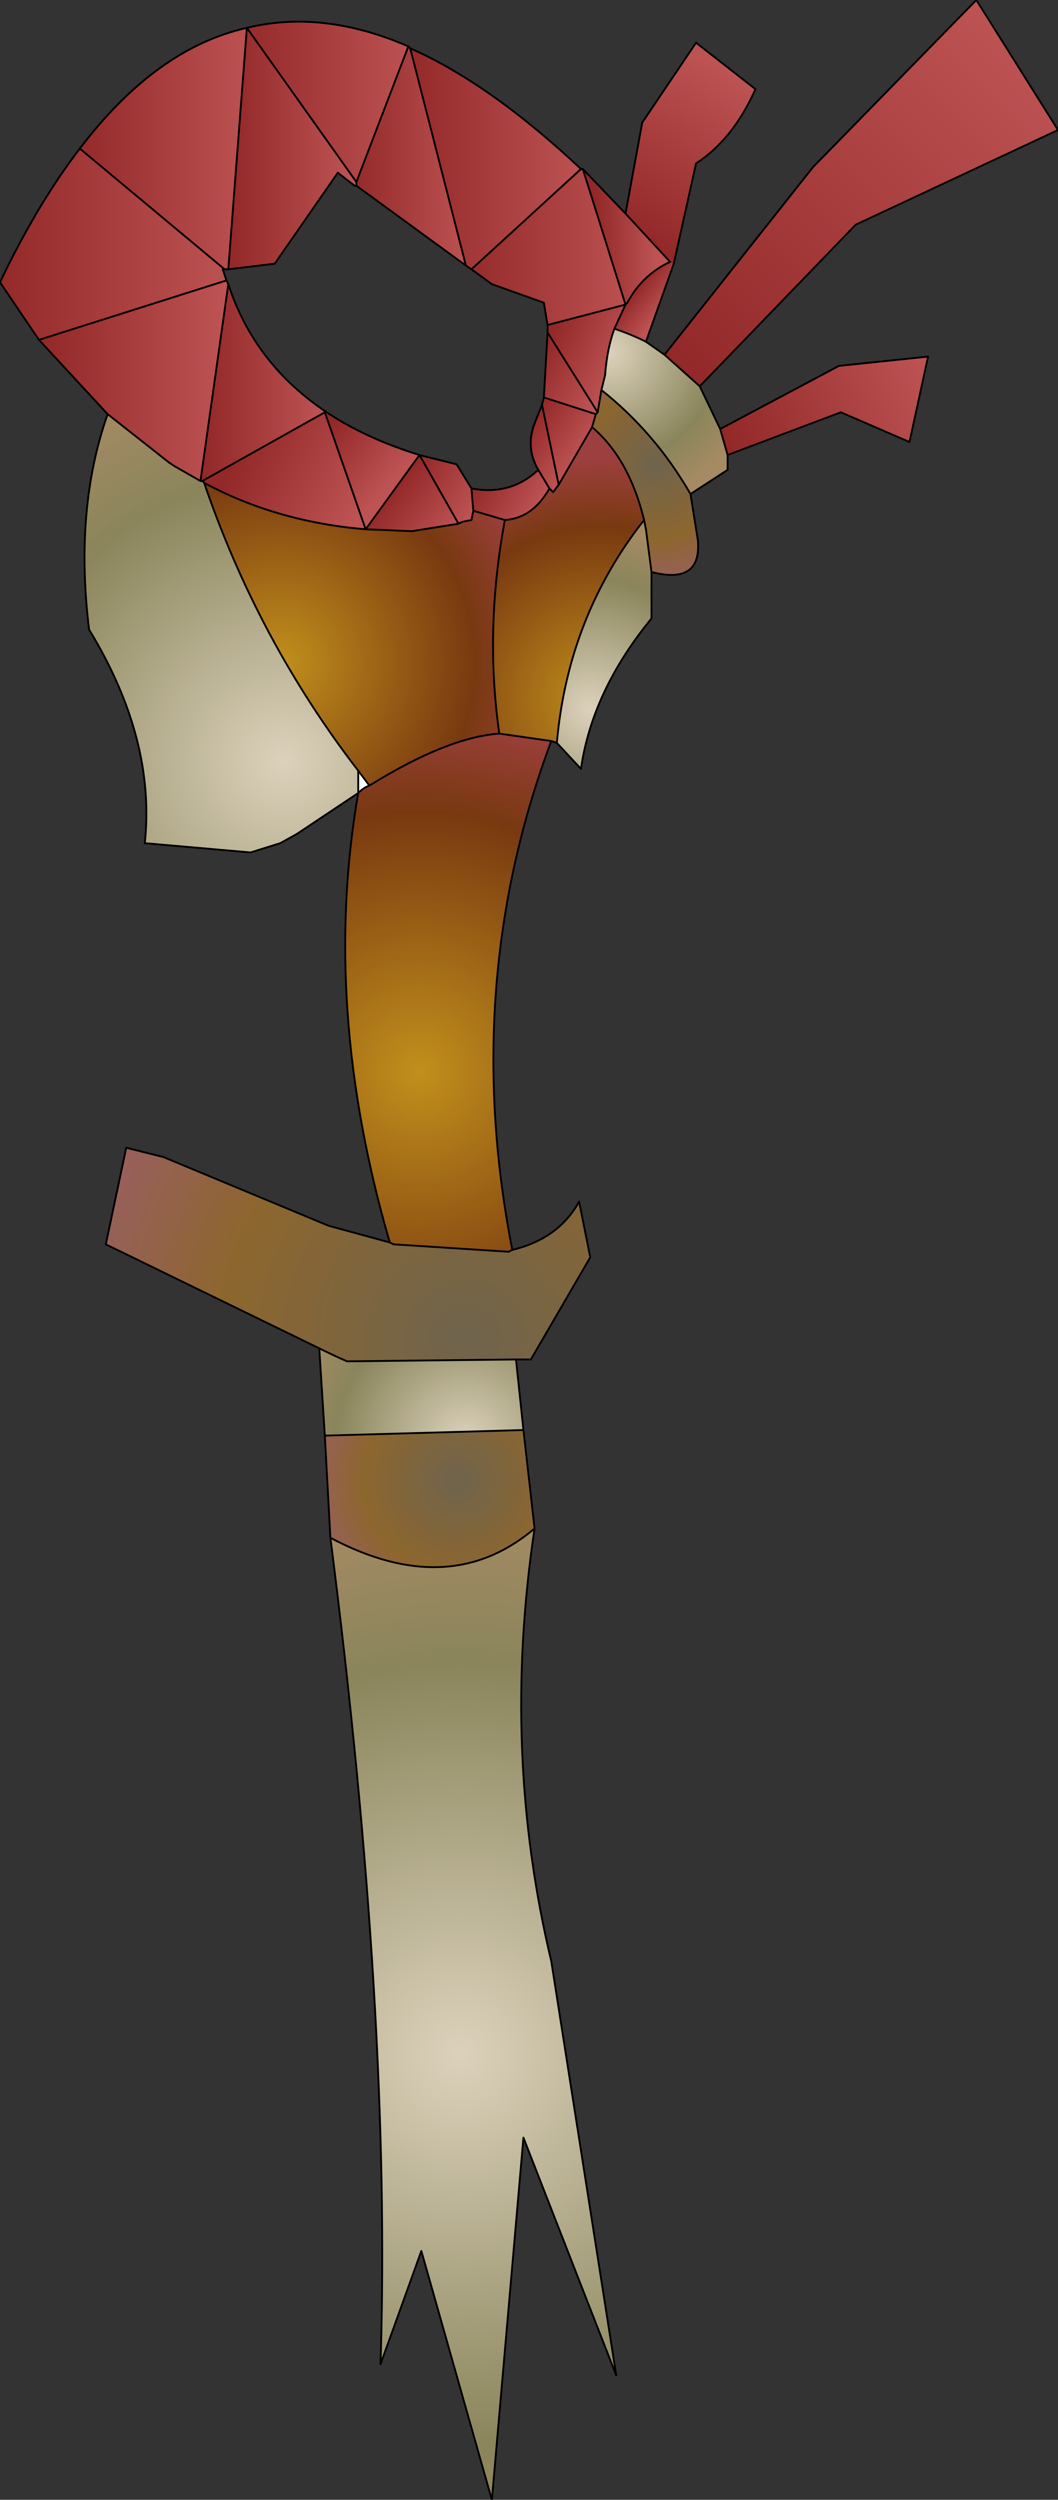 <?xml version="1.0" encoding="UTF-8" standalone="no"?>
<svg xmlns:ffdec="https://www.free-decompiler.com/flash" xmlns:xlink="http://www.w3.org/1999/xlink" ffdec:objectType="shape" height="67.3px" width="28.5px" xmlns="http://www.w3.org/2000/svg">
  <rect width="100%" height="100%" fill="#333333" stroke="none"/>
  <g transform="matrix(1.0, 0.0, 0.0, 1.0, 9.3, 21.1)">
    <path d="M0.25 -16.1 L0.3 -16.2 0.3 -16.1 0.25 -16.1 M0.35 -0.35 L0.65 0.05 Q0.5 0.1 0.35 0.25 L0.35 -0.35" fill="#ffffff" fill-rule="evenodd" stroke="none"/>
    <path d="M4.5 12.55 Q5.75 12.25 6.3 11.25 L6.6 12.75 5.0 15.5 4.6 15.5 0.05 15.55 Q-0.3 15.4 -0.7 15.2 L-6.45 12.4 -5.9 9.8 -4.9 10.05 -0.45 11.9 1.2 12.35 1.3 12.4 4.4 12.6 4.5 12.55" fill="url(#gradient0)" fill-rule="evenodd" stroke="none"/>
    <path d="M4.8 17.4 L5.1 20.05 Q2.8 22.0 -0.4 20.3 L-0.55 17.55 4.8 17.4" fill="url(#gradient1)" fill-rule="evenodd" stroke="none"/>
    <path d="M0.35 0.25 L-1.3 1.35 -1.75 1.6 -2.55 1.85 -5.4 1.6 Q-5.1 -1.2 -6.9 -4.15 -7.3 -7.4 -6.4 -9.95 L-4.75 -8.65 -4.6 -8.55 -3.9 -8.15 -3.85 -8.15 -3.8 -8.1 Q-2.35 -3.85 0.35 -0.35 L0.35 0.25" fill="url(#gradient2)" fill-rule="evenodd" stroke="none"/>
    <path d="M8.25 -5.7 L8.25 -4.45 Q6.65 -2.5 6.35 -0.4 L5.7 -1.1 Q6.0 -4.5 8.05 -7.1 L8.1 -6.85 8.25 -5.7" fill="url(#gradient3)" fill-rule="evenodd" stroke="none"/>
    <path d="M9.55 -10.7 L10.1 -9.55 10.3 -8.85 10.3 -8.45 9.3 -7.8 Q8.35 -9.45 6.9 -10.6 L7.0 -11.0 Q7.05 -11.7 7.25 -12.25 7.7 -12.1 8.1 -11.9 L8.6 -11.55 9.55 -10.7" fill="url(#gradient4)" fill-rule="evenodd" stroke="none"/>
    <path d="M9.3 -7.8 L9.5 -6.55 Q9.6 -5.35 8.25 -5.7 L8.1 -6.85 8.05 -7.1 Q7.65 -8.75 6.65 -9.6 L6.75 -9.95 6.8 -10.0 6.9 -10.6 Q8.35 -9.45 9.3 -7.8" fill="url(#gradient5)" fill-rule="evenodd" stroke="none"/>
    <path d="M4.6 15.5 L4.8 17.4 -0.55 17.55 -0.7 15.2 Q-0.3 15.4 0.05 15.55 L4.6 15.5" fill="url(#gradient6)" fill-rule="evenodd" stroke="none"/>
    <path d="M5.1 20.05 Q4.2 26.05 5.55 31.7 L7.3 42.85 4.8 36.45 3.95 46.2 2.05 39.5 0.95 42.55 Q1.25 33.2 -0.4 20.3 2.8 22.0 5.1 20.05" fill="url(#gradient7)" fill-rule="evenodd" stroke="none"/>
    <path d="M8.6 -11.55 L12.6 -16.6 17.0 -21.1 19.2 -17.6 13.75 -15.05 9.55 -10.7 8.6 -11.55" fill="url(#gradient8)" fill-rule="evenodd" stroke="none"/>
    <path d="M10.1 -9.55 L13.3 -11.25 15.7 -11.5 15.2 -9.2 13.35 -10.0 10.3 -8.85 10.1 -9.55" fill="url(#gradient9)" fill-rule="evenodd" stroke="none"/>
    <path d="M7.55 -15.35 L8.0 -17.8 9.45 -19.95 11.05 -18.7 Q10.45 -17.35 9.45 -16.7 L8.85 -14.0 8.75 -14.05 7.55 -15.35" fill="url(#gradient10)" fill-rule="evenodd" stroke="none"/>
    <path d="M4.3 -7.1 Q3.75 -4.15 4.15 -1.35 2.75 -1.25 0.65 0.05 L0.35 -0.35 Q-2.35 -3.85 -3.8 -8.1 -1.85 -7.05 0.55 -6.85 L1.8 -6.8 3.05 -7.0 3.15 -7.05 3.4 -7.1 3.45 -7.35 4.3 -7.1" fill="url(#gradient11)" fill-rule="evenodd" stroke="none"/>
    <path d="M5.7 -1.1 L5.55 -1.15 4.15 -1.35 Q3.75 -4.15 4.3 -7.1 5.05 -7.15 5.5 -7.95 L5.6 -7.85 5.75 -8.05 6.65 -9.6 Q7.65 -8.75 8.05 -7.1 6.0 -4.5 5.7 -1.1" fill="url(#gradient12)" fill-rule="evenodd" stroke="none"/>
    <path d="M5.55 -1.15 Q3.1 5.4 4.5 12.55 L4.4 12.6 1.3 12.4 1.2 12.35 Q-0.65 6.0 0.35 0.25 0.5 0.1 0.65 0.05 2.75 -1.25 4.15 -1.35 L5.55 -1.15" fill="url(#gradient13)" fill-rule="evenodd" stroke="none"/>
    <path d="M1.75 -19.8 Q3.9 -18.85 6.35 -16.55 L3.4 -13.85 3.25 -13.95 1.75 -19.8" fill="url(#gradient14)" fill-rule="evenodd" stroke="none"/>
    <path d="M6.35 -16.55 L6.4 -16.55 7.55 -12.9 5.45 -12.35 5.35 -12.95 3.95 -13.45 3.4 -13.85 6.35 -16.55" fill="url(#gradient15)" fill-rule="evenodd" stroke="none"/>
    <path d="M6.4 -16.55 L7.55 -15.35 8.75 -14.05 Q8.0 -13.7 7.6 -12.95 L7.55 -12.9 6.4 -16.55" fill="url(#gradient16)" fill-rule="evenodd" stroke="none"/>
    <path d="M-8.25 -11.95 L-9.3 -13.5 Q-8.3 -15.6 -7.15 -17.1 L-3.25 -13.85 -3.3 -13.85 -3.2 -13.55 -8.25 -11.95" fill="url(#gradient17)" fill-rule="evenodd" stroke="none"/>
    <path d="M-7.15 -17.1 Q-5.1 -19.8 -2.65 -20.35 L-3.15 -13.85 -3.25 -13.85 -7.15 -17.1" fill="url(#gradient18)" fill-rule="evenodd" stroke="none"/>
    <path d="M0.3 -16.2 L0.25 -16.1 -0.2 -16.45 -1.9 -14.0 -3.15 -13.85 -2.65 -20.35 0.3 -16.2" fill="url(#gradient19)" fill-rule="evenodd" stroke="none"/>
    <path d="M-2.65 -20.35 Q-0.6 -20.85 1.7 -19.85 L0.3 -16.2 -2.65 -20.35" fill="url(#gradient20)" fill-rule="evenodd" stroke="none"/>
    <path d="M1.7 -19.85 L1.75 -19.8 3.25 -13.95 0.3 -16.1 0.3 -16.2 1.7 -19.85" fill="url(#gradient21)" fill-rule="evenodd" stroke="none"/>
    <path d="M-6.4 -9.95 L-8.25 -11.95 -3.2 -13.55 -3.15 -13.45 -3.9 -8.15 -4.6 -8.55 -4.75 -8.65 -6.4 -9.95" fill="url(#gradient22)" fill-rule="evenodd" stroke="none"/>
    <path d="M-0.5 -10.0 L-0.55 -10.0 -3.85 -8.15 -3.9 -8.15 -3.15 -13.45 Q-2.45 -11.3 -0.5 -10.0" fill="url(#gradient23)" fill-rule="evenodd" stroke="none"/>
    <path d="M2.0 -8.85 L0.55 -6.85 -0.55 -10.0 -0.5 -10.0 Q0.55 -9.3 2.0 -8.85" fill="url(#gradient24)" fill-rule="evenodd" stroke="none"/>
    <path d="M0.55 -6.85 L2.0 -8.85 3.05 -7.0 1.8 -6.8 0.55 -6.85" fill="url(#gradient25)" fill-rule="evenodd" stroke="none"/>
    <path d="M3.05 -7.0 L2.0 -8.85 3.0 -8.6 3.4 -7.95 3.45 -7.35 3.4 -7.1 3.15 -7.05 3.05 -7.0" fill="url(#gradient26)" fill-rule="evenodd" stroke="none"/>
    <path d="M-0.55 -10.0 L0.55 -6.85 Q-1.85 -7.05 -3.8 -8.1 L-3.85 -8.15 -0.55 -10.0" fill="url(#gradient27)" fill-rule="evenodd" stroke="none"/>
    <path d="M5.2 -8.45 L5.5 -7.95 Q5.05 -7.15 4.3 -7.1 L3.45 -7.35 3.4 -7.95 Q4.45 -7.75 5.2 -8.45" fill="url(#gradient28)" fill-rule="evenodd" stroke="none"/>
    <path d="M5.2 -8.45 Q4.85 -9.05 5.1 -9.7 L5.3 -10.2 5.75 -8.05 5.6 -7.85 5.5 -7.95 5.2 -8.45" fill="url(#gradient29)" fill-rule="evenodd" stroke="none"/>
    <path d="M5.3 -10.2 L5.35 -10.4 6.75 -9.95 6.65 -9.6 5.75 -8.05 5.3 -10.2" fill="url(#gradient30)" fill-rule="evenodd" stroke="none"/>
    <path d="M5.35 -10.4 L5.45 -12.15 6.8 -10.0 6.75 -9.95 5.35 -10.4" fill="url(#gradient31)" fill-rule="evenodd" stroke="none"/>
    <path d="M5.45 -12.35 L7.55 -12.9 7.25 -12.25 Q7.05 -11.7 7.0 -11.0 L6.9 -10.6 6.8 -10.0 5.45 -12.15 5.45 -12.35" fill="url(#gradient32)" fill-rule="evenodd" stroke="none"/>
    <path d="M8.85 -14.0 L8.1 -11.9 Q7.7 -12.1 7.25 -12.25 L7.55 -12.9 7.6 -12.95 Q8.0 -13.7 8.75 -14.05 L8.85 -14.0" fill="url(#gradient33)" fill-rule="evenodd" stroke="none"/>
    <path d="M9.3 -7.8 L9.5 -6.55 M4.5 12.55 Q5.75 12.25 6.3 11.25 L6.6 12.75 5.0 15.5 4.6 15.5 0.05 15.55 Q-0.3 15.4 -0.7 15.2 L-6.45 12.4 -5.9 9.8 -4.9 10.05 -0.45 11.9 1.2 12.35 M-9.3 -13.5 Q-8.3 -15.6 -7.15 -17.1 -5.1 -19.8 -2.65 -20.35 -0.6 -20.85 1.7 -19.85 L1.75 -19.8 Q3.9 -18.85 6.35 -16.55 L6.4 -16.55 7.55 -15.35 8.75 -14.05 M6.9 -10.6 Q8.35 -9.45 9.3 -7.8 M1.3 12.4 L4.4 12.6" fill="none" stroke="#000000" stroke-linecap="round" stroke-linejoin="round" stroke-width="0.05"/>
    <path d="M8.6 -11.55 L12.6 -16.6 17.0 -21.1 19.2 -17.6 13.75 -15.05 9.55 -10.7 10.1 -9.55 13.3 -11.25 15.7 -11.5 15.2 -9.2 13.35 -10.0 10.3 -8.85 10.3 -8.45 9.3 -7.8 M9.5 -6.55 Q9.6 -5.35 8.25 -5.7 L8.25 -4.45 Q6.65 -2.5 6.35 -0.4 L5.7 -1.1 5.55 -1.15 Q3.1 5.4 4.5 12.55 L4.4 12.6 M4.6 15.5 L4.8 17.4 5.1 20.05 Q4.2 26.05 5.55 31.7 L7.3 42.85 4.8 36.45 3.95 46.2 2.05 39.5 0.95 42.55 Q1.25 33.2 -0.4 20.3 L-0.55 17.55 -0.7 15.2 M1.2 12.35 Q-0.65 6.0 0.35 0.25 L-1.3 1.35 -1.75 1.6 -2.55 1.85 -5.4 1.6 Q-5.1 -1.2 -6.9 -4.15 -7.3 -7.4 -6.4 -9.95 L-8.25 -11.95 -9.3 -13.5 M7.55 -15.35 L8.0 -17.8 9.45 -19.95 11.05 -18.7 Q10.45 -17.35 9.45 -16.7 L8.85 -14.0 8.1 -11.9 8.6 -11.55 9.55 -10.7 M0.25 -16.1 L0.3 -16.1 0.3 -16.2 -2.65 -20.35 -3.15 -13.85 -1.9 -14.0 -0.2 -16.45 0.25 -16.1 M0.3 -16.1 L3.25 -13.95 1.75 -19.8 M3.25 -13.95 L3.4 -13.85 6.35 -16.55 M3.4 -13.85 L3.95 -13.45 5.35 -12.95 5.45 -12.35 7.55 -12.9 6.4 -16.55 M7.6 -12.95 Q8.0 -13.7 8.75 -14.05 M7.55 -12.9 L7.6 -12.95 M1.7 -19.85 L0.3 -16.2 M7.25 -12.25 Q7.05 -11.7 7.0 -11.0 L6.9 -10.6 6.8 -10.0 5.45 -12.15 5.45 -12.35 M5.3 -10.2 L5.35 -10.4 5.45 -12.15 M5.2 -8.45 Q4.85 -9.05 5.1 -9.7 L5.3 -10.2 5.75 -8.05 6.65 -9.6 6.75 -9.95 5.35 -10.4 M6.75 -9.95 L6.8 -10.0 M5.5 -7.95 L5.6 -7.85 5.75 -8.05 M5.2 -8.45 L5.5 -7.95 Q5.05 -7.15 4.3 -7.1 3.75 -4.15 4.15 -1.35 L5.55 -1.15 M8.05 -7.1 L8.1 -6.85 8.25 -5.7 M7.25 -12.25 Q7.7 -12.1 8.1 -11.9 M6.65 -9.6 Q7.65 -8.75 8.05 -7.1 6.0 -4.5 5.7 -1.1 M0.55 -6.85 L2.0 -8.85 Q0.55 -9.3 -0.5 -10.0 L-0.55 -10.0 0.55 -6.85 Q-1.85 -7.05 -3.8 -8.1 -2.35 -3.85 0.35 -0.35 L0.65 0.05 Q2.75 -1.25 4.15 -1.35 M0.55 -6.85 L1.8 -6.8 3.05 -7.0 2.0 -8.85 3.0 -8.6 3.4 -7.95 Q4.45 -7.75 5.2 -8.45 M3.45 -7.35 L3.4 -7.95 M3.45 -7.35 L3.4 -7.1 3.15 -7.05 3.05 -7.0 M4.3 -7.1 L3.45 -7.35 M7.55 -12.9 L7.25 -12.25 M10.1 -9.55 L10.3 -8.85 M0.65 0.05 Q0.5 0.1 0.35 0.25 L0.35 -0.35 M1.2 12.35 L1.3 12.4 M-3.15 -13.85 L-3.25 -13.85 -3.3 -13.85 -3.2 -13.55 -3.15 -13.45 Q-2.45 -11.3 -0.5 -10.0 M-3.25 -13.85 L-7.15 -17.1 M-3.8 -8.1 L-3.85 -8.15 -3.9 -8.15 -4.6 -8.55 -4.75 -8.65 -6.4 -9.95 M-0.55 -10.0 L-3.85 -8.15 M-3.15 -13.45 L-3.9 -8.15 M-3.2 -13.55 L-8.25 -11.95 M-0.4 20.3 Q2.8 22.0 5.1 20.05 M-0.55 17.55 L4.8 17.4" fill="none" stroke="#000000" stroke-linecap="round" stroke-linejoin="round" stroke-width="0.05"/>
  </g>
  <defs>
    <radialGradient cx="0" cy="0" gradientTransform="matrix(0.013, 0.0, 0.0, 0.013, 3.25, 14.95)" gradientUnits="userSpaceOnUse" id="gradient0" r="819.2" spreadMethod="pad">
      <stop offset="0.0" stop-color="#6f644d"/>
      <stop offset="0.62" stop-color="#8d662e"/>
      <stop offset="1.0" stop-color="#985f5f"/>
    </radialGradient>
    <radialGradient cx="0" cy="0" gradientTransform="matrix(0.005, 0.0, 0.0, 0.005, 3.0, 18.75)" gradientUnits="userSpaceOnUse" id="gradient1" r="819.2" spreadMethod="pad">
      <stop offset="0.0" stop-color="#6f644d"/>
      <stop offset="0.62" stop-color="#8d662e"/>
      <stop offset="1.0" stop-color="#985f5f"/>
    </radialGradient>
    <radialGradient cx="0" cy="0" gradientTransform="matrix(0.013, 0.0, 0.0, 0.013, -1.65, -0.6)" gradientUnits="userSpaceOnUse" id="gradient2" r="819.2" spreadMethod="pad">
      <stop offset="0.0" stop-color="#dcd2bc"/>
      <stop offset="0.714" stop-color="#8a855b"/>
      <stop offset="1.0" stop-color="#a58a63"/>
    </radialGradient>
    <radialGradient cx="0" cy="0" gradientTransform="matrix(0.006, 0.0, 0.0, 0.006, 6.6, -2.0)" gradientUnits="userSpaceOnUse" id="gradient3" r="819.2" spreadMethod="pad">
      <stop offset="0.0" stop-color="#dcd2bc"/>
      <stop offset="0.714" stop-color="#8a855b"/>
      <stop offset="1.0" stop-color="#a58a63"/>
    </radialGradient>
    <radialGradient cx="0" cy="0" gradientTransform="matrix(0.005, 0.0, 0.0, 0.005, 7.1, -11.6)" gradientUnits="userSpaceOnUse" id="gradient4" r="819.2" spreadMethod="pad">
      <stop offset="0.0" stop-color="#dcd2bc"/>
      <stop offset="0.714" stop-color="#8a855b"/>
      <stop offset="1.0" stop-color="#a58a63"/>
    </radialGradient>
    <radialGradient cx="0" cy="0" gradientTransform="matrix(0.004, 0.0, 0.0, 0.004, 8.35, -8.6)" gradientUnits="userSpaceOnUse" id="gradient5" r="819.2" spreadMethod="pad">
      <stop offset="0.0" stop-color="#6f644d"/>
      <stop offset="0.62" stop-color="#8d662e"/>
      <stop offset="1.0" stop-color="#985f5f"/>
    </radialGradient>
    <radialGradient cx="0" cy="0" gradientTransform="matrix(0.006, 0.0, 0.0, 0.006, 3.25, 17.7)" gradientUnits="userSpaceOnUse" id="gradient6" r="819.2" spreadMethod="pad">
      <stop offset="0.0" stop-color="#dcd2bc"/>
      <stop offset="0.714" stop-color="#8a855b"/>
      <stop offset="1.0" stop-color="#a58a63"/>
    </radialGradient>
    <radialGradient cx="0" cy="0" gradientTransform="matrix(0.018, 0.0, 0.0, 0.018, 3.1, 34.2)" gradientUnits="userSpaceOnUse" id="gradient7" r="819.2" spreadMethod="pad">
      <stop offset="0.0" stop-color="#dcd2bc"/>
      <stop offset="0.714" stop-color="#8a855b"/>
      <stop offset="1.0" stop-color="#a58a63"/>
    </radialGradient>
    <linearGradient gradientTransform="matrix(0.005, -0.006, 0.002, 0.002, 14.0, -15.15)" gradientUnits="userSpaceOnUse" id="gradient8" spreadMethod="pad" x1="-819.2" x2="819.2">
      <stop offset="0.0" stop-color="#932828"/>
      <stop offset="1.0" stop-color="#bd5353"/>
    </linearGradient>
    <linearGradient gradientTransform="matrix(0.003, -0.002, 8.0E-4, 0.002, 13.2, -9.7)" gradientUnits="userSpaceOnUse" id="gradient9" spreadMethod="pad" x1="-819.2" x2="819.2">
      <stop offset="0.0" stop-color="#932828"/>
      <stop offset="1.0" stop-color="#bd5353"/>
    </linearGradient>
    <linearGradient gradientTransform="matrix(0.001, -0.003, 0.001, 6.0E-4, 9.0, -17.05)" gradientUnits="userSpaceOnUse" id="gradient10" spreadMethod="pad" x1="-819.2" x2="819.2">
      <stop offset="0.0" stop-color="#932828"/>
      <stop offset="1.0" stop-color="#bd5353"/>
    </linearGradient>
    <radialGradient cx="0" cy="0" gradientTransform="matrix(0.009, 0.0, 0.0, 0.009, -1.75, -3.25)" gradientUnits="userSpaceOnUse" id="gradient11" r="819.2" spreadMethod="pad">
      <stop offset="0.0" stop-color="#c18f1c"/>
      <stop offset="0.714" stop-color="#783910"/>
      <stop offset="1.0" stop-color="#9e3f3f"/>
    </radialGradient>
    <radialGradient cx="0" cy="0" gradientTransform="matrix(0.008, 0.0, 0.0, 0.008, 6.85, -2.25)" gradientUnits="userSpaceOnUse" id="gradient12" r="819.2" spreadMethod="pad">
      <stop offset="0.0" stop-color="#c18f1c"/>
      <stop offset="0.714" stop-color="#783910"/>
      <stop offset="1.0" stop-color="#9e3f3f"/>
    </radialGradient>
    <radialGradient cx="0" cy="0" gradientTransform="matrix(0.012, 0.0, 0.0, 0.012, 2.0, 7.75)" gradientUnits="userSpaceOnUse" id="gradient13" r="819.2" spreadMethod="pad">
      <stop offset="0.0" stop-color="#c18f1c"/>
      <stop offset="0.714" stop-color="#783910"/>
      <stop offset="1.0" stop-color="#9e3f3f"/>
    </radialGradient>
    <linearGradient gradientTransform="matrix(0.003, 0.0, 0.0, 0.004, 4.05, -16.85)" gradientUnits="userSpaceOnUse" id="gradient14" spreadMethod="pad" x1="-819.2" x2="819.2">
      <stop offset="0.0" stop-color="#932828"/>
      <stop offset="1.0" stop-color="#bd5353"/>
    </linearGradient>
    <linearGradient gradientTransform="matrix(0.003, 0.0, 0.0, 0.003, 5.45, -14.45)" gradientUnits="userSpaceOnUse" id="gradient15" spreadMethod="pad" x1="-819.2" x2="819.2">
      <stop offset="0.0" stop-color="#932828"/>
      <stop offset="1.0" stop-color="#bd5353"/>
    </linearGradient>
    <linearGradient gradientTransform="matrix(0.001, 0.0, 0.0, 0.002, 7.55, -14.75)" gradientUnits="userSpaceOnUse" id="gradient16" spreadMethod="pad" x1="-819.2" x2="819.2">
      <stop offset="0.0" stop-color="#932828"/>
      <stop offset="1.0" stop-color="#bd5353"/>
    </linearGradient>
    <linearGradient gradientTransform="matrix(0.004, 0.0, 0.0, 0.003, -6.25, -14.55)" gradientUnits="userSpaceOnUse" id="gradient17" spreadMethod="pad" x1="-819.2" x2="819.2">
      <stop offset="0.0" stop-color="#932828"/>
      <stop offset="1.0" stop-color="#bd5353"/>
    </linearGradient>
    <linearGradient gradientTransform="matrix(0.003, 0.0, 0.0, 0.004, -4.9, -17.1)" gradientUnits="userSpaceOnUse" id="gradient18" spreadMethod="pad" x1="-819.2" x2="819.2">
      <stop offset="0.0" stop-color="#932828"/>
      <stop offset="1.0" stop-color="#bd5353"/>
    </linearGradient>
    <linearGradient gradientTransform="matrix(0.002, 0.0, 0.0, 0.004, -1.45, -17.1)" gradientUnits="userSpaceOnUse" id="gradient19" spreadMethod="pad" x1="-819.2" x2="819.2">
      <stop offset="0.0" stop-color="#932828"/>
      <stop offset="1.0" stop-color="#bd5353"/>
    </linearGradient>
    <linearGradient gradientTransform="matrix(0.003, 0.0, 0.0, 0.003, -0.5, -18.35)" gradientUnits="userSpaceOnUse" id="gradient20" spreadMethod="pad" x1="-819.2" x2="819.2">
      <stop offset="0.0" stop-color="#932828"/>
      <stop offset="1.0" stop-color="#bd5353"/>
    </linearGradient>
    <linearGradient gradientTransform="matrix(0.002, 0.0, 0.0, 0.004, 1.75, -16.9)" gradientUnits="userSpaceOnUse" id="gradient21" spreadMethod="pad" x1="-819.2" x2="819.2">
      <stop offset="0.0" stop-color="#932828"/>
      <stop offset="1.0" stop-color="#bd5353"/>
    </linearGradient>
    <linearGradient gradientTransform="matrix(0.003, 0.0, 0.0, 0.003, -5.7, -10.85)" gradientUnits="userSpaceOnUse" id="gradient22" spreadMethod="pad" x1="-819.2" x2="819.2">
      <stop offset="0.0" stop-color="#932828"/>
      <stop offset="1.0" stop-color="#bd5353"/>
    </linearGradient>
    <linearGradient gradientTransform="matrix(0.002, 0.0, 0.0, 0.003, -2.2, -10.8)" gradientUnits="userSpaceOnUse" id="gradient23" spreadMethod="pad" x1="-819.2" x2="819.2">
      <stop offset="0.0" stop-color="#932828"/>
      <stop offset="1.0" stop-color="#bd5353"/>
    </linearGradient>
    <linearGradient gradientTransform="matrix(0.001, 9.0E-4, -8.0E-4, 0.001, 0.15, -8.55)" gradientUnits="userSpaceOnUse" id="gradient24" spreadMethod="pad" x1="-819.2" x2="819.2">
      <stop offset="0.0" stop-color="#932828"/>
      <stop offset="1.0" stop-color="#bd5353"/>
    </linearGradient>
    <linearGradient gradientTransform="matrix(0.001, 7.0E-4, -8.0E-4, 0.001, 2.05, -7.3)" gradientUnits="userSpaceOnUse" id="gradient25" spreadMethod="pad" x1="-819.2" x2="819.2">
      <stop offset="0.0" stop-color="#932828"/>
      <stop offset="1.0" stop-color="#bd5353"/>
    </linearGradient>
    <linearGradient gradientTransform="matrix(0.001, 7.0E-4, -4.0E-4, 7.0E-4, 2.7, -8.0)" gradientUnits="userSpaceOnUse" id="gradient26" spreadMethod="pad" x1="-819.2" x2="819.2">
      <stop offset="0.0" stop-color="#932828"/>
      <stop offset="1.0" stop-color="#bd5353"/>
    </linearGradient>
    <linearGradient gradientTransform="matrix(0.002, 0.001, -0.001, 0.002, -1.1, -8.4)" gradientUnits="userSpaceOnUse" id="gradient27" spreadMethod="pad" x1="-819.2" x2="819.2">
      <stop offset="0.0" stop-color="#932828"/>
      <stop offset="1.0" stop-color="#bd5353"/>
    </linearGradient>
    <linearGradient gradientTransform="matrix(9.0E-4, 6.0E-4, -6.0E-4, 0.001, 4.4, -7.85)" gradientUnits="userSpaceOnUse" id="gradient28" spreadMethod="pad" x1="-819.2" x2="819.2">
      <stop offset="0.0" stop-color="#932828"/>
      <stop offset="1.0" stop-color="#bd5353"/>
    </linearGradient>
    <linearGradient gradientTransform="matrix(8.0E-4, 5.0E-4, -6.0E-4, 9.0E-4, 5.45, -9.05)" gradientUnits="userSpaceOnUse" id="gradient29" spreadMethod="pad" x1="-819.2" x2="819.2">
      <stop offset="0.0" stop-color="#932828"/>
      <stop offset="1.0" stop-color="#bd5353"/>
    </linearGradient>
    <linearGradient gradientTransform="matrix(9.0E-4, 5.0E-4, -7.0E-4, 0.001, 5.7, -9.4)" gradientUnits="userSpaceOnUse" id="gradient30" spreadMethod="pad" x1="-819.2" x2="819.2">
      <stop offset="0.0" stop-color="#932828"/>
      <stop offset="1.0" stop-color="#bd5353"/>
    </linearGradient>
    <linearGradient gradientTransform="matrix(0.001, 7.0E-4, -5.0E-4, 8.0E-4, 6.0, -10.9)" gradientUnits="userSpaceOnUse" id="gradient31" spreadMethod="pad" x1="-819.2" x2="819.2">
      <stop offset="0.0" stop-color="#932828"/>
      <stop offset="1.0" stop-color="#bd5353"/>
    </linearGradient>
    <linearGradient gradientTransform="matrix(0.001, 8.0E-4, -9.0E-4, 0.002, 6.55, -11.9)" gradientUnits="userSpaceOnUse" id="gradient32" spreadMethod="pad" x1="-819.2" x2="819.2">
      <stop offset="0.0" stop-color="#932828"/>
      <stop offset="1.0" stop-color="#bd5353"/>
    </linearGradient>
    <linearGradient gradientTransform="matrix(5.0E-4, 3.0E-4, -8.0E-4, 0.001, 8.2, -13.05)" gradientUnits="userSpaceOnUse" id="gradient33" spreadMethod="pad" x1="-819.2" x2="819.2">
      <stop offset="0.0" stop-color="#932828"/>
      <stop offset="1.0" stop-color="#bd5353"/>
    </linearGradient>
  </defs>
</svg>
